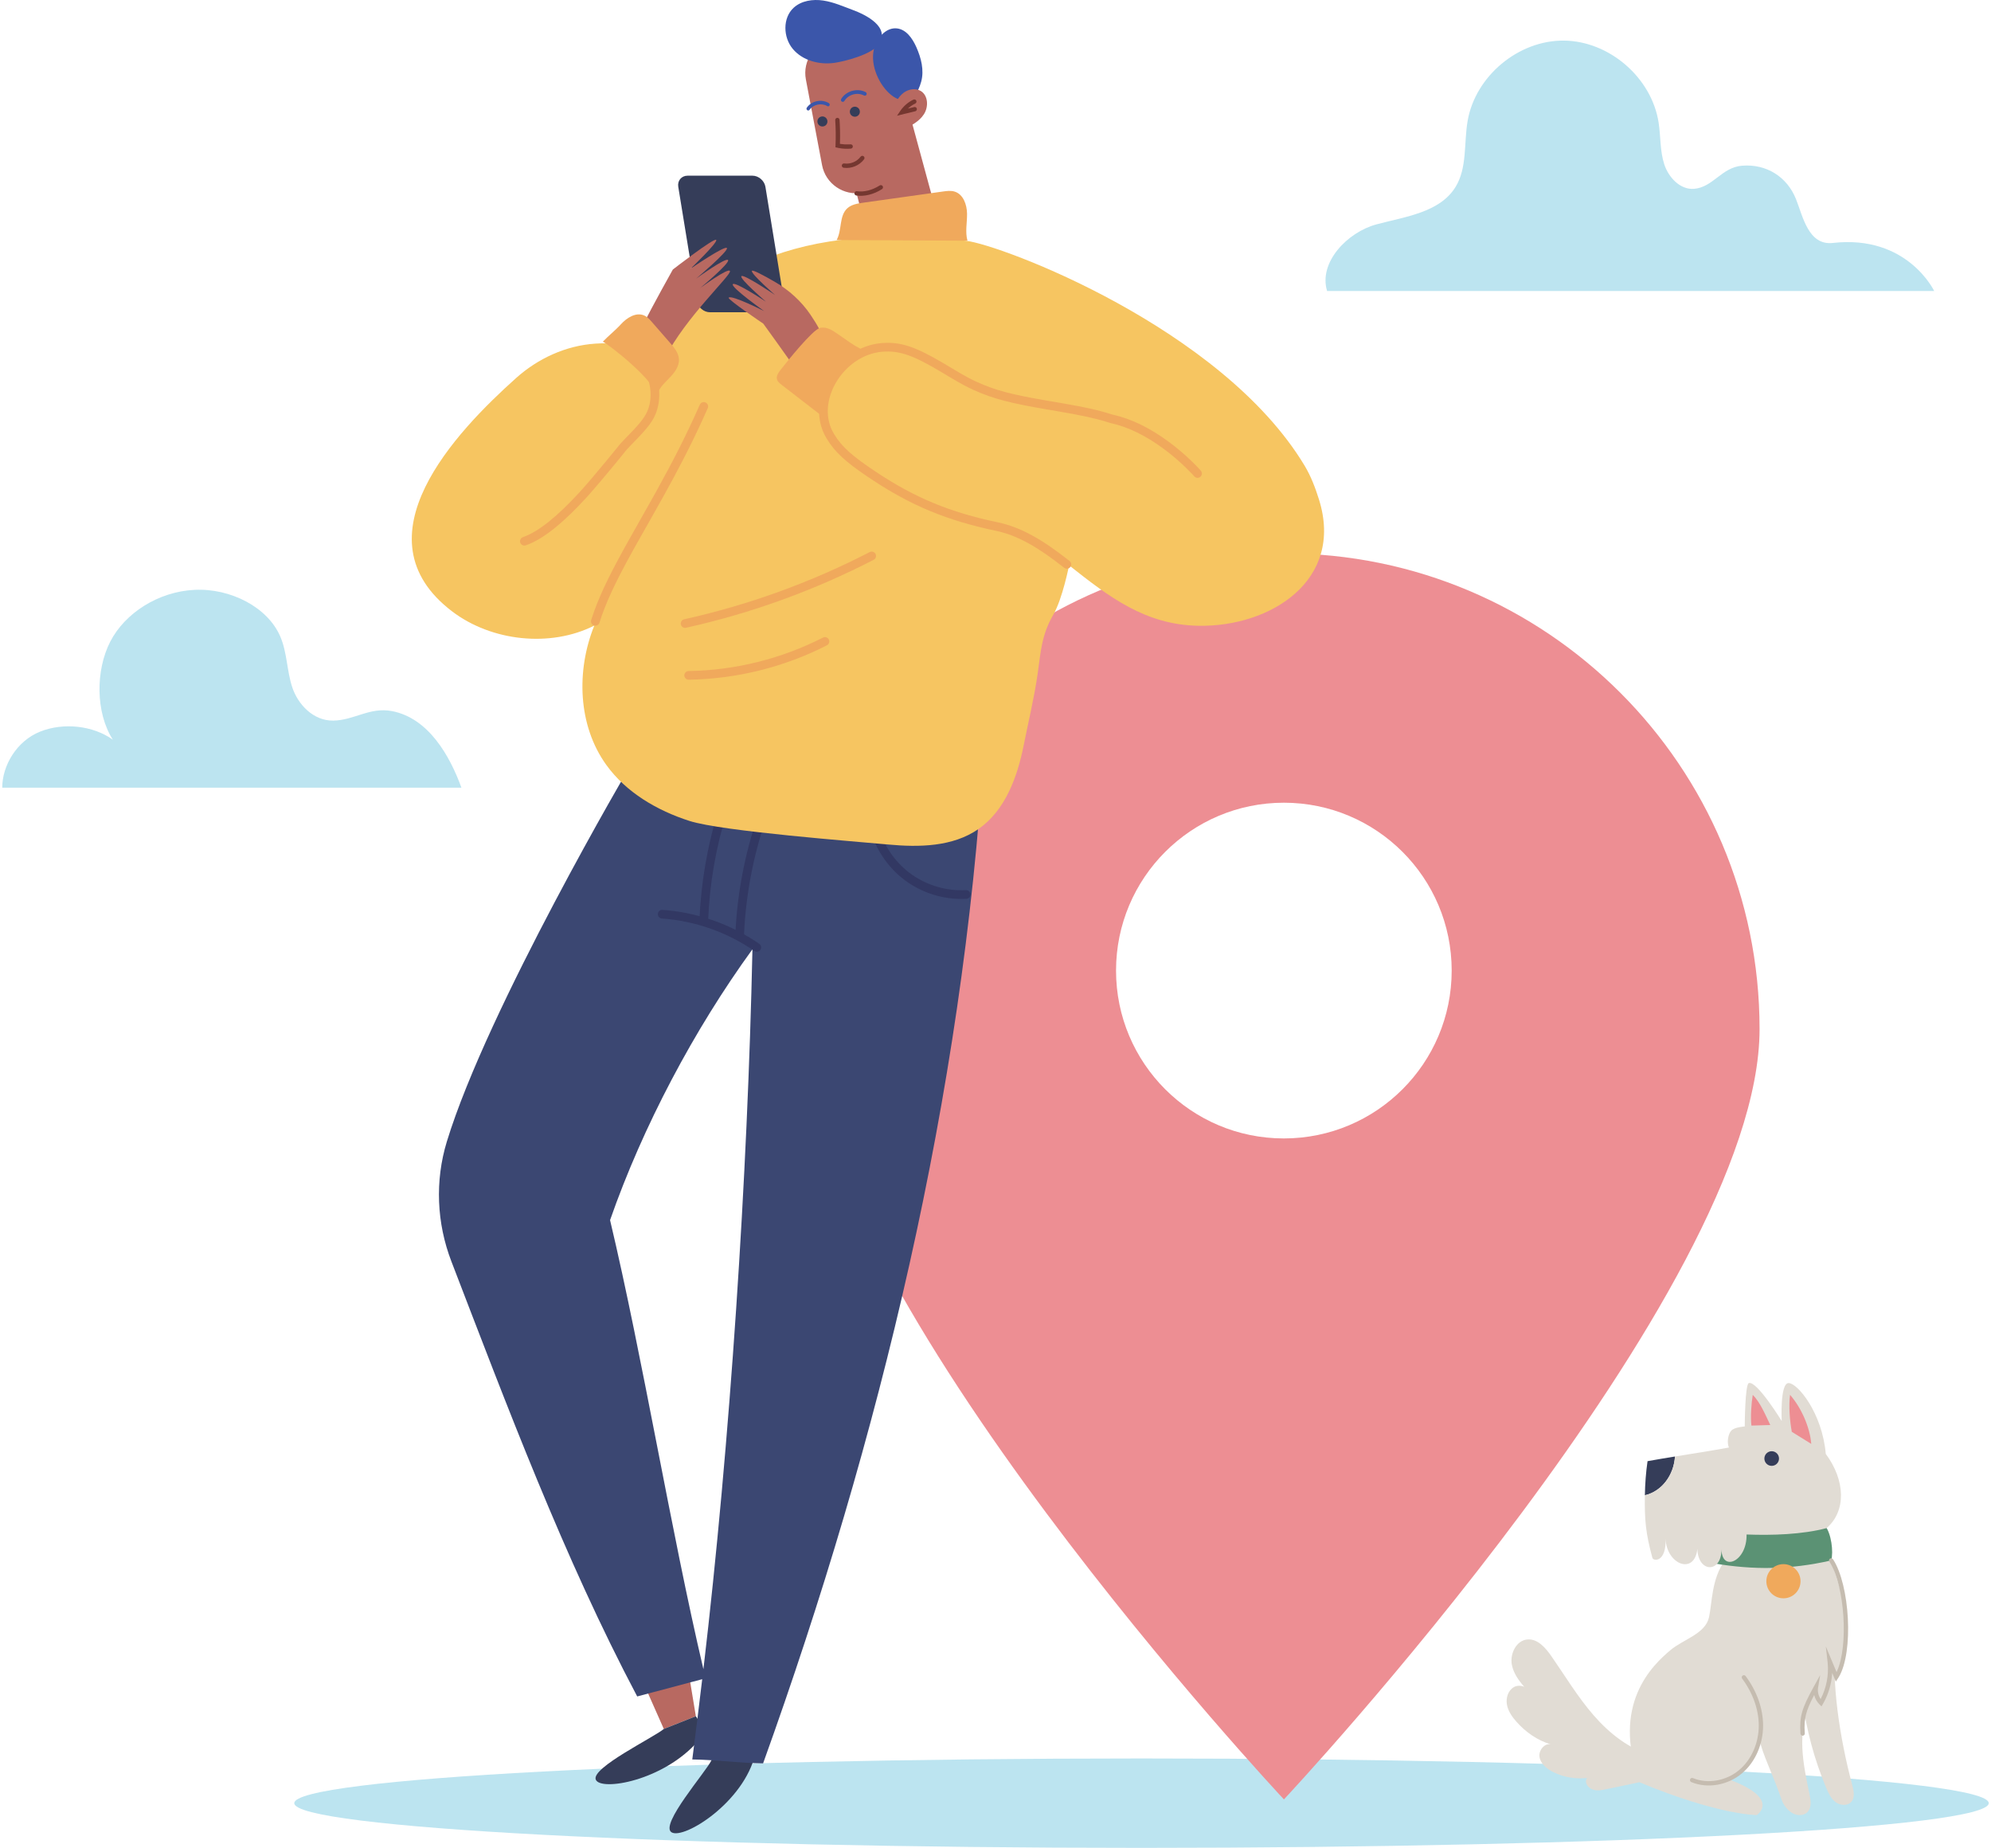 <svg width="333" height="309" viewBox="0 0 333 309" fill="none" xmlns="http://www.w3.org/2000/svg">
<path fill-rule="evenodd" clip-rule="evenodd" d="M332.625 301.526C332.625 297.399 269.182 294.052 190.921 294.052C112.66 294.052 49.217 297.399 49.217 301.526C49.217 305.653 112.66 309 190.921 309C269.182 309 332.625 305.653 332.625 301.526Z" fill="#BCE4F0"/>
<path fill-rule="evenodd" clip-rule="evenodd" d="M214.729 190.37C199.227 190.37 186.66 177.803 186.66 162.3C186.66 146.797 199.227 134.23 214.729 134.23C230.231 134.23 242.798 146.797 242.798 162.3C242.798 177.803 230.231 190.37 214.729 190.37ZM214.74 92.533C170.804 92.533 135.188 128.15 135.188 172.086C135.188 216.021 214.74 300.898 214.74 300.898C214.74 300.898 294.292 216.021 294.292 172.086C294.292 128.15 258.676 92.533 214.74 92.533Z" fill="#ED8E93"/>
<path fill-rule="evenodd" clip-rule="evenodd" d="M151.166 15.488L142.724 30.225L144.512 37.177L156.629 35.588L151.166 15.488Z" fill="#B86961"/>
<path fill-rule="evenodd" clip-rule="evenodd" d="M142.871 5.87L139.386 6.529C136.265 7.119 134.194 10.154 134.784 13.275L137.492 27.614C138.082 30.735 141.118 32.806 144.239 32.216L147.724 31.558C150.845 30.967 152.916 27.932 152.326 24.811L149.618 10.473C149.028 7.352 145.992 5.281 142.871 5.87Z" fill="#B86961"/>
<path fill-rule="evenodd" clip-rule="evenodd" d="M116.382 286.99L113.777 271.205L104.314 273.975L111.025 289.118L116.382 286.99Z" fill="#B86961"/>
<path fill-rule="evenodd" clip-rule="evenodd" d="M116.382 286.99L111.025 289.118C109.468 290.47 98.835 295.613 99.645 297.591C100.453 299.57 111.022 297.808 116.828 291.059C117.957 289.749 117.269 288.283 116.382 286.99Z" fill="#353D59"/>
<path fill-rule="evenodd" clip-rule="evenodd" d="M123.314 290.149L119.004 294.331C118.212 296.139 110.237 305.181 112.331 306.407C114.426 307.631 124.459 301.35 126.34 293.23C126.706 291.653 125.059 290.785 123.314 290.149Z" fill="#353D59"/>
<path fill-rule="evenodd" clip-rule="evenodd" d="M117.647 279.129C112.178 255.853 107.546 227.26 102.035 204.029C107.503 188.369 116.095 172.158 125.848 158.741C125.032 196.733 122.119 241.141 117.647 279.129ZM105.58 127.754C105.58 127.754 81.555 168.585 74.735 190.896C72.727 197.47 73.03 204.529 75.499 210.944C84.772 235.032 94.312 260.493 106.574 283.681L117.447 280.797C116.913 285.285 116.362 289.762 115.786 294.218C119.626 294.256 123.79 294.832 127.63 294.871C147.23 240.404 161.013 183.182 164.574 125.404L105.58 127.754Z" fill="#3B4772"/>
<path fill-rule="evenodd" clip-rule="evenodd" d="M120.216 135.293C120.336 134.911 120.743 134.699 121.125 134.819C121.507 134.939 121.719 135.346 121.599 135.728C119.739 141.64 118.672 147.804 118.435 154.001C118.42 154.401 118.083 154.713 117.683 154.698C117.282 154.683 116.97 154.346 116.986 153.946C117.227 147.619 118.317 141.328 120.216 135.293Z" fill="#323863"/>
<path fill-rule="evenodd" clip-rule="evenodd" d="M126.677 136.635C126.805 136.256 127.217 136.053 127.596 136.182C127.976 136.311 128.178 136.723 128.05 137.102C125.959 143.254 124.741 149.703 124.444 156.194C124.425 156.594 124.086 156.904 123.686 156.885C123.286 156.867 122.977 156.528 122.995 156.128C123.298 149.5 124.542 142.917 126.677 136.635Z" fill="#323863"/>
<path fill-rule="evenodd" clip-rule="evenodd" d="M110.803 152.149C116.577 152.553 122.23 154.536 126.991 157.829C127.32 158.057 127.403 158.509 127.175 158.838C126.947 159.167 126.496 159.25 126.166 159.022C121.619 155.877 116.216 153.981 110.702 153.596C110.302 153.568 110.001 153.222 110.029 152.822C110.055 152.451 110.355 152.165 110.718 152.148L110.803 152.149Z" fill="#323863"/>
<path fill-rule="evenodd" clip-rule="evenodd" d="M146.16 138.222C146.543 138.106 146.948 138.322 147.065 138.706C147.987 141.744 149.955 144.459 152.556 146.281C155.159 148.103 158.383 149.024 161.554 148.851C161.954 148.83 162.296 149.136 162.317 149.536C162.339 149.936 162.033 150.278 161.633 150.3C158.138 150.49 154.593 149.477 151.725 147.469C148.857 145.461 146.693 142.476 145.677 139.127C145.561 138.744 145.777 138.339 146.16 138.222Z" fill="#323863"/>
<path fill-rule="evenodd" clip-rule="evenodd" d="M218.189 77.853C204.301 54.778 167.359 40.912 161.566 40.262C129.308 36.648 117.426 47.669 106.742 59.551C104.518 57.529 102.559 57.26 99.561 57.461C94.631 57.793 89.981 59.939 86.319 63.216C76.266 72.21 59.372 89.914 75.641 102.254C82.209 107.236 92.037 108.326 99.397 104.611C96.355 112.153 96.647 121.302 101.4 127.902C104.726 132.518 109.899 135.54 115.318 137.278C120.736 139.018 143.341 140.731 148.535 141.218C153.729 141.705 159.352 141.611 163.64 138.639C168.116 135.535 170.151 129.963 171.216 124.62C171.999 120.692 172.987 116.617 173.549 112.668C174.073 108.985 174.188 106.2 176.167 102.791C177.709 100.137 178.806 94.532 178.806 94.533C185.459 99.782 191.526 104.49 200.457 104.643C212.557 104.849 224.811 97.007 220.611 83.552C219.997 81.587 219.263 79.637 218.189 77.853Z" fill="#F6C561"/>
<path fill-rule="evenodd" clip-rule="evenodd" d="M161.741 35.73C161.721 34.218 161.108 32.483 159.662 32.037C159.034 31.844 158.357 31.933 157.707 32.024C153.259 32.649 148.81 33.272 144.363 33.897C143.423 34.029 142.423 34.188 141.721 34.826C140.313 36.104 140.855 38.484 139.922 40.141L161.81 40.248C161.405 38.791 161.76 37.243 161.741 35.73Z" fill="#F0A95C"/>
<path fill-rule="evenodd" clip-rule="evenodd" d="M125.852 29.378H115.002C113.976 29.378 113.274 30.216 113.443 31.241L116.561 50.352C116.729 51.376 117.704 52.215 118.729 52.215H129.579C130.604 52.215 131.305 51.376 131.138 50.352L128.019 31.241C127.852 30.216 126.876 29.378 125.852 29.378Z" fill="#353D59"/>
<path fill-rule="evenodd" clip-rule="evenodd" d="M103.92 74.024C104.13 73.794 104.359 73.552 104.664 73.237L105.201 72.686C107.445 70.392 108.283 69.254 108.646 67.597C109.234 64.915 108.284 61.934 106.253 60.087C105.957 59.818 105.936 59.359 106.205 59.063C106.474 58.767 106.933 58.745 107.229 59.014C109.644 61.211 110.762 64.719 110.063 67.907C109.65 69.791 108.79 71.045 106.69 73.234L105.475 74.486C105.254 74.716 105.077 74.906 104.909 75.091L104.695 75.337C104.582 75.507 100.703 80.261 98.548 82.686L98.118 83.164C96.265 85.19 94.507 86.901 92.835 88.253C91.068 89.683 89.435 90.681 87.936 91.189C87.557 91.318 87.145 91.115 87.017 90.736C86.888 90.356 87.091 89.945 87.47 89.816C88.781 89.371 90.278 88.457 91.923 87.126C93.424 85.912 95.013 84.382 96.687 82.576L97.247 81.965C99.384 79.591 103.75 74.233 103.597 74.385L103.92 74.024Z" fill="#F0A95C"/>
<path fill-rule="evenodd" clip-rule="evenodd" d="M117.047 67.673C117.209 67.307 117.637 67.141 118.003 67.302C118.37 67.464 118.536 67.892 118.374 68.258C117.284 70.732 116.126 73.168 114.879 75.635L114.333 76.706C113.325 78.667 112.27 80.632 111.066 82.804L109.465 85.659C108.35 87.633 106.723 90.505 106.245 91.36L105.776 92.205C102.947 97.322 101.331 100.742 100.259 104.124C100.137 104.506 99.73 104.717 99.348 104.596C98.966 104.475 98.755 104.068 98.876 103.686C99.984 100.192 101.632 96.702 104.503 91.51L105.5 89.727C106.547 87.869 108.535 84.364 109.128 83.303L109.796 82.103C111.211 79.55 112.418 77.287 113.584 74.981C114.821 72.535 115.967 70.122 117.047 67.673Z" fill="#F0A95C"/>
<path fill-rule="evenodd" clip-rule="evenodd" d="M117.1 48.175C117.1 48.175 122.091 44.03 121.773 43.491C121.456 42.952 116.428 46.592 116.428 46.592C116.428 46.592 121.819 42.044 121.582 41.487C121.345 40.932 115.512 44.92 115.512 44.92C115.512 44.92 120.08 40.554 119.789 40.115C119.496 39.676 112.532 45.074 112.532 45.074C112.532 45.074 108.957 51.448 107.554 54.338L111.226 59.857C114.618 53.117 122.297 46.034 122.09 45.337C121.883 44.639 117.1 48.175 117.1 48.175Z" fill="#B86961"/>
<path fill-rule="evenodd" clip-rule="evenodd" d="M103.848 54.224C104.853 53.117 106.412 52.142 107.77 52.767C108.301 53.011 108.7 53.464 109.084 53.905C110.077 55.044 111.07 56.184 112.063 57.324C112.76 58.124 113.494 59.009 113.554 60.068C113.625 61.315 112.747 62.4 111.872 63.293C110.998 64.185 110.023 65.118 109.814 66.351C109.928 63.908 101.773 57.552 100.825 57.139C101.736 56.171 102.901 55.268 103.848 54.224Z" fill="#F0A95C"/>
<path fill-rule="evenodd" clip-rule="evenodd" d="M135.547 52.614C134.022 50.365 131.949 48.487 129.529 47.092C127.709 46.044 125.824 45.033 125.753 45.302C125.615 45.827 129.628 49.325 129.628 49.325C129.628 49.325 124.401 45.779 124.005 46.178C123.609 46.577 128.099 50.443 128.099 50.443C128.099 50.443 122.894 46.994 122.561 47.528C122.229 48.064 127.788 52.007 127.788 52.007C127.788 52.007 122.358 49.266 121.876 49.774C121.615 50.049 127.659 54.116 127.659 54.116C127.659 54.116 131.523 59.46 132.774 61.258L137.965 57.35C137.675 56.003 136.619 54.193 135.547 52.614Z" fill="#B86961"/>
<path fill-rule="evenodd" clip-rule="evenodd" d="M147.415 57.374C150.666 57.096 153.209 58.037 157.728 60.699L159.806 61.939C161.303 62.826 162.189 63.311 163.191 63.776L163.343 63.846C166.496 65.287 169.225 65.977 175 66.976L177.796 67.452C181.595 68.111 183.718 68.577 186.035 69.321C189.234 70.008 192.398 71.61 195.437 73.847C196.877 74.907 198.194 76.041 199.364 77.176L199.833 77.639C199.908 77.714 199.98 77.787 200.05 77.86L200.449 78.276C200.638 78.478 200.769 78.624 200.84 78.705C201.102 79.008 201.07 79.466 200.767 79.728C200.464 79.99 200.007 79.958 199.744 79.655L199.585 79.478C199.531 79.419 199.466 79.348 199.391 79.268C199.094 78.951 198.748 78.598 198.354 78.217C197.229 77.125 195.96 76.034 194.577 75.016C191.69 72.89 188.703 71.377 185.662 70.721L185.204 70.577C182.924 69.876 180.738 69.423 176.766 68.747L175.133 68.47C169.107 67.437 166.236 66.736 162.959 65.264L162.74 65.165C161.618 64.652 160.689 64.148 159.08 63.195L157.626 62.325C152.952 59.524 150.536 58.562 147.539 58.819C141.069 59.373 136.249 67.194 139.48 72.552C140.826 74.783 142.628 76.316 146.446 78.864C153.019 83.253 158.889 85.666 166.895 87.347C170.747 88.156 174.324 90.208 178.885 93.807C179.199 94.055 179.253 94.511 179.005 94.826C178.757 95.14 178.301 95.194 177.986 94.946C173.586 91.474 170.178 89.518 166.597 88.766C158.413 87.048 152.371 84.564 145.64 80.07L144.994 79.636C141.439 77.223 139.646 75.636 138.238 73.3C134.418 66.965 139.934 58.014 147.415 57.374Z" fill="#F0A95C"/>
<path fill-rule="evenodd" clip-rule="evenodd" d="M145.316 58.893C143.171 58.237 141.301 56.588 139.434 55.398C138.756 54.966 137.939 54.646 137.158 54.832C135.901 55.133 131.694 60.394 130.531 61.877C130.177 62.33 129.8 62.878 129.952 63.434C130.056 63.82 130.391 64.091 130.708 64.335C133.026 66.125 135.345 67.916 137.664 69.707C138.109 65.081 141.027 60.678 145.316 58.893Z" fill="#F0A95C"/>
<path fill-rule="evenodd" clip-rule="evenodd" d="M145.461 92.319C145.817 92.136 146.254 92.275 146.438 92.631C146.622 92.987 146.482 93.424 146.126 93.608C136.21 98.726 125.632 102.557 114.739 104.975C114.348 105.062 113.961 104.816 113.874 104.425C113.787 104.034 114.034 103.646 114.425 103.56C125.195 101.169 135.656 97.38 145.461 92.319Z" fill="#F0A95C"/>
<path fill-rule="evenodd" clip-rule="evenodd" d="M137.644 106.617C138.001 106.435 138.438 106.576 138.62 106.933C138.802 107.29 138.661 107.726 138.304 107.909C131.173 111.555 123.2 113.539 115.19 113.661C114.789 113.668 114.46 113.348 114.454 112.947C114.448 112.547 114.767 112.218 115.168 112.211C122.955 112.093 130.71 110.163 137.644 106.617Z" fill="#F0A95C"/>
<path fill-rule="evenodd" clip-rule="evenodd" d="M136.772 20.622C136.599 20.19 136.809 19.702 137.24 19.529C137.67 19.357 138.159 19.567 138.331 19.998C138.504 20.428 138.294 20.917 137.864 21.09C137.432 21.262 136.943 21.052 136.772 20.622Z" fill="#353D59"/>
<path fill-rule="evenodd" clip-rule="evenodd" d="M142.196 18.992C142.024 18.56 142.233 18.072 142.664 17.899C143.095 17.727 143.584 17.937 143.756 18.367C143.929 18.798 143.719 19.287 143.288 19.46C142.857 19.632 142.368 19.422 142.196 18.992Z" fill="#353D59"/>
<path fill-rule="evenodd" clip-rule="evenodd" d="M144.758 15.98C144.825 15.954 144.883 15.905 144.919 15.836C145.001 15.683 144.943 15.492 144.79 15.41C143.404 14.669 141.488 15.208 140.686 16.56C140.599 16.709 140.648 16.903 140.797 16.992C140.947 17.079 141.139 17.029 141.229 16.881C141.865 15.804 143.39 15.377 144.492 15.966C144.578 16.011 144.674 16.014 144.758 15.98Z" fill="#3B56AA"/>
<path fill-rule="evenodd" clip-rule="evenodd" d="M138.603 17.764C138.66 17.741 138.709 17.698 138.74 17.636C138.812 17.498 138.759 17.32 138.622 17.239C137.392 16.515 135.739 16.859 134.939 18.008C134.85 18.135 134.88 18.318 135.005 18.416C135.132 18.515 135.304 18.489 135.393 18.364C136.029 17.454 137.389 17.17 138.366 17.744C138.442 17.788 138.529 17.794 138.603 17.764Z" fill="#3B56AA"/>
<path fill-rule="evenodd" clip-rule="evenodd" d="M140.03 19.705C140.23 19.691 140.403 19.842 140.416 20.042C140.497 21.237 140.523 22.437 140.492 23.637L140.478 24.049L140.68 24.083C141.095 24.145 141.525 24.166 141.978 24.148L142.252 24.133C142.451 24.118 142.625 24.268 142.639 24.468C142.654 24.668 142.503 24.841 142.304 24.856C141.597 24.907 140.933 24.876 140.294 24.753L140.022 24.694L139.73 24.625L139.743 24.325C139.805 22.913 139.788 21.498 139.693 20.091C139.679 19.891 139.83 19.718 140.03 19.705Z" fill="#753730"/>
<path fill-rule="evenodd" clip-rule="evenodd" d="M139.483 10.521C136.973 10.853 134.215 10.119 132.594 8.175C130.972 6.23 130.878 3.007 132.743 1.294C134.034 0.109 135.949 -0.17 137.684 0.089C139.417 0.348 141.039 1.076 142.683 1.686C144.739 2.45 148.984 4.5 146.962 7.437C145.823 9.091 141.287 10.282 139.483 10.521Z" fill="#3B56AA"/>
<path fill-rule="evenodd" clip-rule="evenodd" d="M146.301 7.745C146.861 6.12 148.306 4.561 150.015 4.75C151.577 4.922 152.614 6.434 153.255 7.87C154.066 9.691 154.598 11.752 154.067 13.674C151.947 21.33 144.465 13.076 146.301 7.745Z" fill="#3B56AA"/>
<path fill-rule="evenodd" clip-rule="evenodd" d="M149.487 17.916C149.848 16.987 150.361 16.078 151.166 15.488C151.972 14.899 153.119 14.697 153.979 15.202C155.241 15.941 155.328 17.856 154.538 19.087C153.75 20.319 152.373 21.023 151.054 21.655" fill="#B86961"/>
<path fill-rule="evenodd" clip-rule="evenodd" d="M143.937 26.202C144.056 26.041 144.283 26.008 144.444 26.127C144.605 26.247 144.638 26.474 144.519 26.635C143.745 27.676 142.387 28.239 141.103 28.052C140.905 28.023 140.768 27.839 140.797 27.641C140.826 27.443 141.01 27.305 141.208 27.334C142.228 27.483 143.322 27.03 143.937 26.202Z" fill="#753730"/>
<path fill-rule="evenodd" clip-rule="evenodd" d="M152.766 16.659C152.947 16.573 153.163 16.649 153.25 16.83C153.337 17.01 153.26 17.227 153.08 17.313C152.695 17.498 152.335 17.735 152.012 18.014L151.856 18.154L152.805 17.927L152.9 17.902C153.094 17.852 153.291 17.969 153.342 18.162C153.392 18.356 153.275 18.554 153.081 18.604L152.459 18.758L151.235 19.047L150.03 19.357L150.562 18.565C151.111 17.749 151.879 17.085 152.766 16.659Z" fill="#753730"/>
<path fill-rule="evenodd" clip-rule="evenodd" d="M147.125 31.013C147.294 30.904 147.518 30.953 147.627 31.121C147.735 31.289 147.687 31.514 147.519 31.622C146.152 32.505 144.562 32.899 143.212 32.692C143.014 32.661 142.878 32.477 142.908 32.279C142.938 32.081 143.123 31.945 143.321 31.975C144.488 32.154 145.901 31.803 147.125 31.013Z" fill="#753730"/>
<path fill-rule="evenodd" clip-rule="evenodd" d="M323.497 48.662H221.96C220.496 43.87 225.375 38.82 230.214 37.521C235.053 36.223 240.803 35.54 243.434 31.277C245.424 28.053 244.818 23.933 245.467 20.201C246.769 12.716 253.972 6.715 261.57 6.789C269.167 6.862 276.254 13.001 277.41 20.511C277.766 22.819 277.624 25.219 278.341 27.443C279.056 29.667 281.014 31.767 283.343 31.575C286.517 31.314 287.959 27.985 291.358 27.71C295.469 27.378 298.901 29.586 300.385 33.294C301.536 36.168 302.445 41.092 306.562 40.626C319.026 39.214 323.497 48.662 323.497 48.662Z" fill="#BCE4F0"/>
<path fill-rule="evenodd" clip-rule="evenodd" d="M77.176 131.72H0.375C0.373 128.015 2.784 123.921 6.696 122.348C10.608 120.775 15.555 121.321 18.875 123.693C15.952 119.123 15.989 112.066 18.44 107.296C20.892 102.527 26.457 98.936 32.525 98.635C38.592 98.334 44.803 101.565 46.887 106.461C48.044 109.178 47.962 112.173 48.889 114.955C49.816 117.736 52.346 120.536 55.719 120.5C59.218 120.463 61.839 118.188 65.583 118.915C71.665 120.096 75.223 126.35 77.176 131.72Z" fill="#BCE4F0"/>
<path fill-rule="evenodd" clip-rule="evenodd" d="M305.569 259.068C299.287 261.53 295.053 262.036 288.493 260.955C286.251 263.966 286.358 268.087 285.835 270.441C285.218 273.222 281.566 274.101 279.387 275.935C276.368 278.473 269.426 285 274.26 298.056C287.422 303.521 293.818 303.521 293.818 303.521C293.818 303.521 297.944 300.859 289.234 297.574C293.62 295.567 294.284 290.859 294.284 290.859C294.694 293.18 296.567 296.799 297.944 300.859C298.255 301.771 298.866 302.605 299.676 303.127C300.485 303.65 301.677 303.697 302.334 302.991C303.055 302.215 302.838 300.991 302.624 299.953C301.598 295.007 300.418 289.465 302.906 285.068C304.516 282.224 306.333 282.476 307.542 279.665C308.081 278.414 308.58 274.366 308.747 272.92C309.202 268.964 306.858 262.875 305.569 259.068Z" fill="#E1DCD4"/>
<path fill-rule="evenodd" clip-rule="evenodd" d="M306.272 260.937C306.689 259.489 306.272 256.394 305.265 255.167H287.455C286.888 256.418 286.737 260.052 286.721 261.446C293.281 262.527 299.282 262.523 306.272 260.937Z" fill="#5B9274"/>
<path fill-rule="evenodd" clip-rule="evenodd" d="M280.145 243.557C278.595 243.81 277.053 244.065 275.556 244.338C275.281 246.226 275.142 248.133 275.111 250.04C277.992 249.37 279.957 246.632 280.145 243.557Z" fill="#353D59"/>
<path fill-rule="evenodd" clip-rule="evenodd" d="M305.364 243.12C304.767 236.232 300.632 231.278 299.151 231.278C297.67 231.278 297.998 237.632 297.998 237.632C297.998 237.632 293.838 230.851 292.496 231.278C291.845 231.486 291.814 238.535 291.814 238.535C291.814 238.535 290.072 238.624 289.528 239.269C288.984 239.915 288.823 241.286 289.167 242.057C286.243 242.59 283.172 243.065 280.146 243.557C279.957 246.633 277.992 249.37 275.11 250.04C275.041 254.246 275.264 256.444 276.366 260.505C276.525 261.09 278.708 261.276 278.572 257.314C278.74 261.614 283.406 263.455 283.893 258.995C283.979 263.025 287.94 263.128 287.925 259.068C287.96 262.917 292.211 261.142 292.118 256.599C296.305 256.76 301.466 256.612 305.512 255.527C308.804 252.666 308.657 247.562 305.364 243.12Z" fill="#E1DCD4"/>
<path fill-rule="evenodd" clip-rule="evenodd" d="M297.543 243.953C297.574 243.278 297.05 242.706 296.376 242.676C295.7 242.646 295.129 243.169 295.098 243.845C295.068 244.519 295.591 245.091 296.266 245.121C296.941 245.151 297.514 244.629 297.543 243.953Z" fill="#353D59"/>
<path fill-rule="evenodd" clip-rule="evenodd" d="M299.391 233.249C299.145 235.075 299.347 237.618 299.684 239.431L302.938 241.45C302.716 238.682 301.28 235.401 299.391 233.249Z" fill="#ED8E93"/>
<path fill-rule="evenodd" clip-rule="evenodd" d="M292.929 238.388L296.083 238.293C295.322 236.713 294.4 234.482 293.153 233.249C292.915 234.649 292.761 236.978 292.929 238.388Z" fill="#ED8E93"/>
<path d="M291.454 280.196C291.615 280.076 291.842 280.11 291.961 280.27C293.816 282.762 294.877 285.672 294.882 288.533C294.887 291.626 293.604 294.625 291.377 296.516C289.017 298.52 285.617 299.146 282.874 298.002C282.689 297.924 282.602 297.712 282.679 297.527C282.756 297.343 282.968 297.255 283.153 297.332C285.637 298.369 288.749 297.795 290.907 295.963C292.966 294.216 294.162 291.421 294.157 288.535C294.152 285.837 293.146 283.075 291.38 280.703C291.26 280.543 291.293 280.315 291.454 280.196Z" fill="#C5BCB0"/>
<path fill-rule="evenodd" clip-rule="evenodd" d="M266.508 286.797C263.86 283.745 261.772 280.257 259.466 276.938C258.491 275.534 257.159 274.004 255.457 274.152C253.59 274.313 252.504 276.569 252.867 278.408C253.144 279.803 253.983 280.984 254.932 282.069C254.375 281.827 253.686 281.825 253.16 282.143C252.212 282.715 251.841 283.967 252.039 285.056C252.238 286.145 252.901 287.09 253.636 287.918C255.174 289.649 257.143 291.037 259.362 291.687C258.335 291.463 257.304 292.701 257.486 293.798C257.679 294.972 258.73 295.81 259.797 296.338C261.529 297.196 263.509 297.526 265.431 297.315C265.337 297.446 265.27 297.594 265.256 297.755C265.196 298.478 265.838 299.109 266.541 299.295C267.243 299.48 267.985 299.331 268.696 299.182C271.015 298.694 273.334 298.207 275.653 297.719L276.366 293.538C272.463 292.492 269.155 289.849 266.508 286.797Z" fill="#E1DCD4"/>
<path fill-rule="evenodd" clip-rule="evenodd" d="M301.439 283.975C302.078 289.132 303.432 294.2 305.449 298.988C305.821 299.871 306.245 300.783 307.012 301.357C307.778 301.931 308.989 302.027 309.625 301.311C310.275 300.582 310.049 299.457 309.797 298.515C307.672 290.55 306.272 281.295 307.017 274.116" fill="#E1DCD4"/>
<path d="M306.072 260.634C306.24 260.524 306.465 260.571 306.575 260.738C309.392 265.02 310.056 276.28 307.542 280.439L307.421 280.629L307.047 281.193L306.437 279.739L306.425 279.938C306.303 281.588 305.831 283.214 305.039 284.669L304.886 284.939L304.652 285.344L304.318 285.016C303.894 284.598 303.592 284.064 303.438 283.49L303.426 283.445L303.313 283.663C302.027 286.144 301.711 287.425 301.843 289.632L301.858 289.856C301.872 290.056 301.721 290.229 301.522 290.243C301.322 290.258 301.149 290.107 301.134 289.907C300.934 287.09 301.368 285.682 303.241 282.26L304.429 280.107L304.08 282.197C303.976 282.815 304.113 283.471 304.44 284.008L304.51 284.116L304.538 284.064C305.463 282.249 305.869 280.17 305.691 278.141L305.662 277.852L305.369 275.311L307.168 279.607L307.253 279.429C309.18 275.165 308.53 265.335 306.096 261.338L305.969 261.136C305.859 260.969 305.905 260.744 306.072 260.634Z" fill="#C5BCB0"/>
<path fill-rule="evenodd" clip-rule="evenodd" d="M301.143 264.413C301.143 262.834 299.864 261.555 298.286 261.555C296.706 261.555 295.427 262.834 295.427 264.413C295.427 265.992 296.706 267.271 298.286 267.271C299.864 267.271 301.143 265.992 301.143 264.413Z" fill="#F0A95C"/>
</svg>
